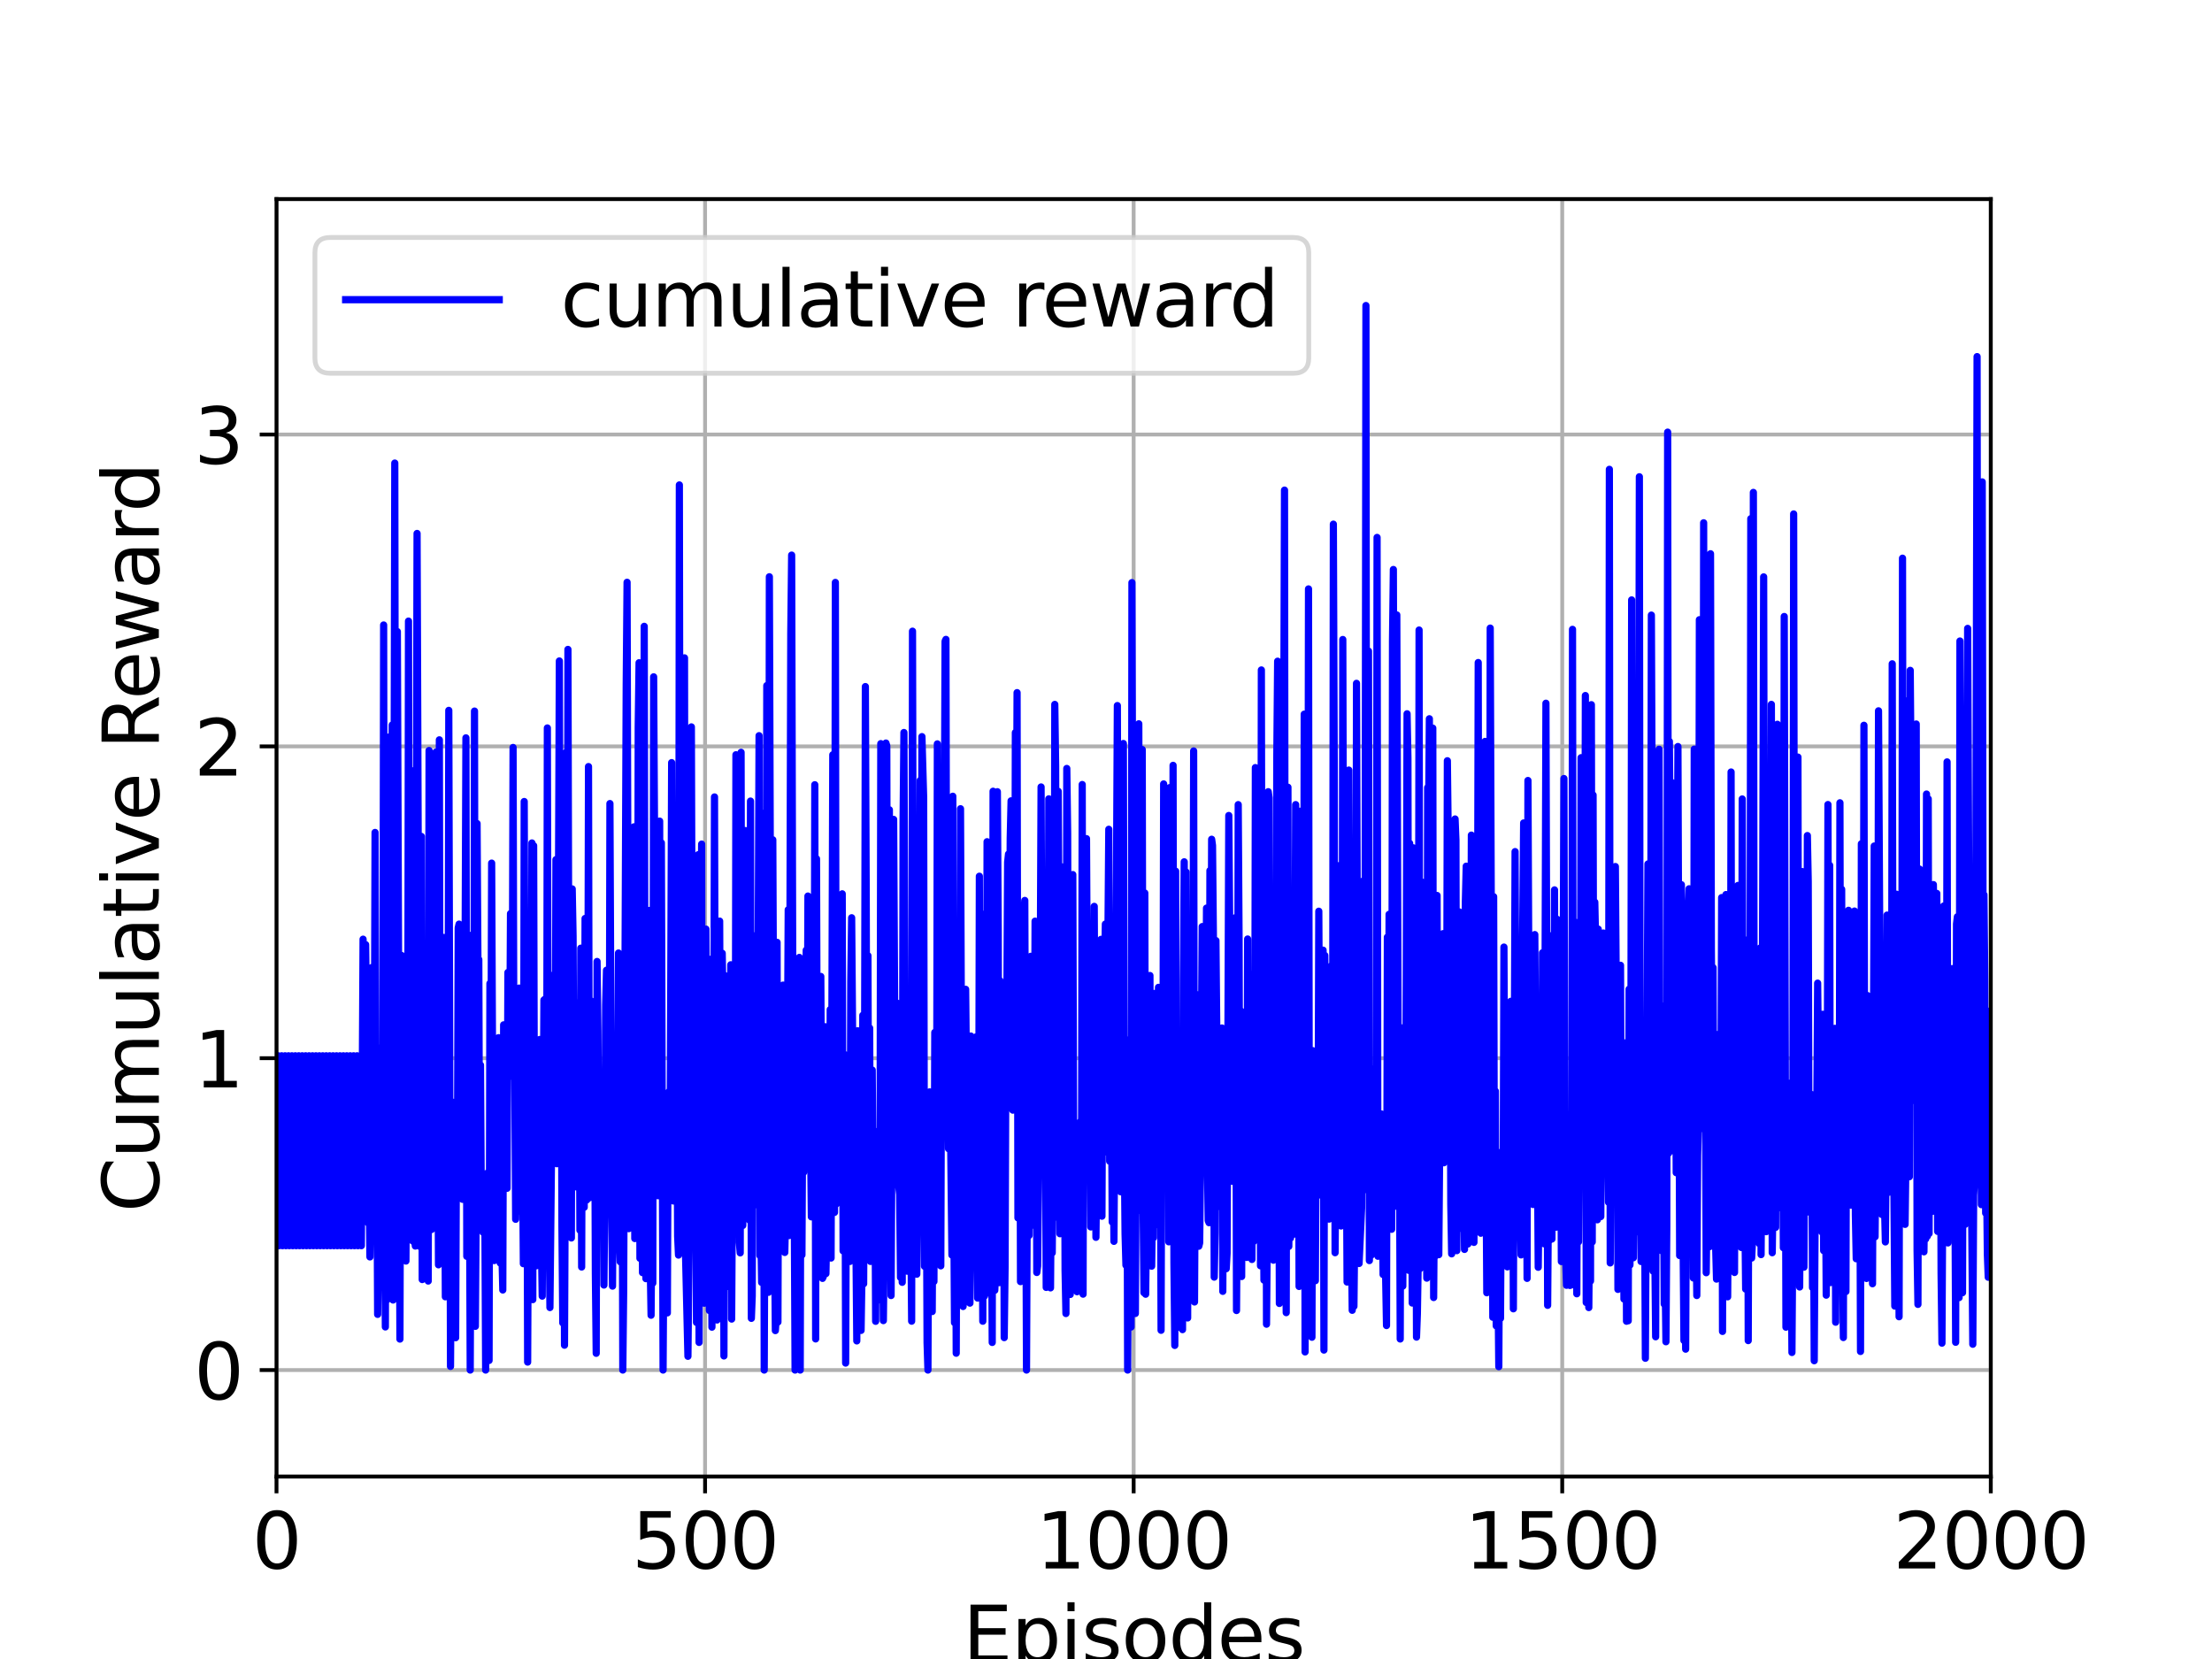 <?xml version="1.0" encoding="utf-8" standalone="no"?>
<!DOCTYPE svg PUBLIC "-//W3C//DTD SVG 1.1//EN"
  "http://www.w3.org/Graphics/SVG/1.1/DTD/svg11.dtd">
<svg xmlns:xlink="http://www.w3.org/1999/xlink" width="460.8pt" height="345.6pt" viewBox="0 0 460.8 345.6" xmlns="http://www.w3.org/2000/svg" version="1.1">
 <defs>
  <style type="text/css">*{stroke-linejoin: round; stroke-linecap: butt}</style>
 </defs>
 <g id="figure_1">
  <g id="patch_1">
   <path d="M 0 345.6 
L 460.8 345.6 
L 460.8 0 
L 0 0 
z
" style="fill: #ffffff"/>
  </g>
  <g id="axes_1">
   <g id="patch_2">
    <path d="M 57.6 307.584 
L 414.72 307.584 
L 414.72 41.472 
L 57.6 41.472 
z
" style="fill: #ffffff"/>
   </g>
   <g id="matplotlib.axis_1">
    <g id="xtick_1">
     <g id="line2d_1">
      <path d="M 57.6 307.584 
L 57.6 41.472 
" clip-path="url(#p283493576d)" style="fill: none; stroke: #b0b0b0; stroke-width: 0.8; stroke-linecap: square"/>
     </g>
     <g id="line2d_2">
      <defs>
       <path id="m3e4b1b85db" d="M 0 0 
L 0 3.5 
" style="stroke: #000000; stroke-width: 0.8"/>
      </defs>
      <g>
       <use xlink:href="#m3e4b1b85db" x="57.6" y="307.584" style="stroke: #000000; stroke-width: 0.8"/>
      </g>
     </g>
     <g id="text_1">
      <!-- 0 -->
      <g transform="translate(52.51 326.741)scale(0.16 -0.16)">
       <defs>
        <path id="DejaVuSans-30" d="M 2034 4250 
Q 1547 4250 1301 3770 
Q 1056 3291 1056 2328 
Q 1056 1369 1301 889 
Q 1547 409 2034 409 
Q 2525 409 2770 889 
Q 3016 1369 3016 2328 
Q 3016 3291 2770 3770 
Q 2525 4250 2034 4250 
z
M 2034 4750 
Q 2819 4750 3233 4129 
Q 3647 3509 3647 2328 
Q 3647 1150 3233 529 
Q 2819 -91 2034 -91 
Q 1250 -91 836 529 
Q 422 1150 422 2328 
Q 422 3509 836 4129 
Q 1250 4750 2034 4750 
z
" transform="scale(0.016)"/>
       </defs>
       <use xlink:href="#DejaVuSans-30"/>
      </g>
     </g>
    </g>
    <g id="xtick_2">
     <g id="line2d_3">
      <path d="M 146.88 307.584 
L 146.88 41.472 
" clip-path="url(#p283493576d)" style="fill: none; stroke: #b0b0b0; stroke-width: 0.8; stroke-linecap: square"/>
     </g>
     <g id="line2d_4">
      <g>
       <use xlink:href="#m3e4b1b85db" x="146.88" y="307.584" style="stroke: #000000; stroke-width: 0.8"/>
      </g>
     </g>
     <g id="text_2">
      <!-- 500 -->
      <g transform="translate(131.61 326.741)scale(0.16 -0.16)">
       <defs>
        <path id="DejaVuSans-35" d="M 691 4666 
L 3169 4666 
L 3169 4134 
L 1269 4134 
L 1269 2991 
Q 1406 3038 1543 3061 
Q 1681 3084 1819 3084 
Q 2600 3084 3056 2656 
Q 3513 2228 3513 1497 
Q 3513 744 3044 326 
Q 2575 -91 1722 -91 
Q 1428 -91 1123 -41 
Q 819 9 494 109 
L 494 744 
Q 775 591 1075 516 
Q 1375 441 1709 441 
Q 2250 441 2565 725 
Q 2881 1009 2881 1497 
Q 2881 1984 2565 2268 
Q 2250 2553 1709 2553 
Q 1456 2553 1204 2497 
Q 953 2441 691 2322 
L 691 4666 
z
" transform="scale(0.016)"/>
       </defs>
       <use xlink:href="#DejaVuSans-35"/>
       <use xlink:href="#DejaVuSans-30" x="63.623"/>
       <use xlink:href="#DejaVuSans-30" x="127.246"/>
      </g>
     </g>
    </g>
    <g id="xtick_3">
     <g id="line2d_5">
      <path d="M 236.16 307.584 
L 236.16 41.472 
" clip-path="url(#p283493576d)" style="fill: none; stroke: #b0b0b0; stroke-width: 0.8; stroke-linecap: square"/>
     </g>
     <g id="line2d_6">
      <g>
       <use xlink:href="#m3e4b1b85db" x="236.16" y="307.584" style="stroke: #000000; stroke-width: 0.8"/>
      </g>
     </g>
     <g id="text_3">
      <!-- 1000 -->
      <g transform="translate(215.8 326.741)scale(0.16 -0.16)">
       <defs>
        <path id="DejaVuSans-31" d="M 794 531 
L 1825 531 
L 1825 4091 
L 703 3866 
L 703 4441 
L 1819 4666 
L 2450 4666 
L 2450 531 
L 3481 531 
L 3481 0 
L 794 0 
L 794 531 
z
" transform="scale(0.016)"/>
       </defs>
       <use xlink:href="#DejaVuSans-31"/>
       <use xlink:href="#DejaVuSans-30" x="63.623"/>
       <use xlink:href="#DejaVuSans-30" x="127.246"/>
       <use xlink:href="#DejaVuSans-30" x="190.869"/>
      </g>
     </g>
    </g>
    <g id="xtick_4">
     <g id="line2d_7">
      <path d="M 325.44 307.584 
L 325.44 41.472 
" clip-path="url(#p283493576d)" style="fill: none; stroke: #b0b0b0; stroke-width: 0.8; stroke-linecap: square"/>
     </g>
     <g id="line2d_8">
      <g>
       <use xlink:href="#m3e4b1b85db" x="325.44" y="307.584" style="stroke: #000000; stroke-width: 0.8"/>
      </g>
     </g>
     <g id="text_4">
      <!-- 1500 -->
      <g transform="translate(305.08 326.741)scale(0.16 -0.16)">
       <use xlink:href="#DejaVuSans-31"/>
       <use xlink:href="#DejaVuSans-35" x="63.623"/>
       <use xlink:href="#DejaVuSans-30" x="127.246"/>
       <use xlink:href="#DejaVuSans-30" x="190.869"/>
      </g>
     </g>
    </g>
    <g id="xtick_5">
     <g id="line2d_9">
      <path d="M 414.72 307.584 
L 414.72 41.472 
" clip-path="url(#p283493576d)" style="fill: none; stroke: #b0b0b0; stroke-width: 0.8; stroke-linecap: square"/>
     </g>
     <g id="line2d_10">
      <g>
       <use xlink:href="#m3e4b1b85db" x="414.72" y="307.584" style="stroke: #000000; stroke-width: 0.8"/>
      </g>
     </g>
     <g id="text_5">
      <!-- 2000 -->
      <g transform="translate(394.36 326.741)scale(0.16 -0.16)">
       <defs>
        <path id="DejaVuSans-32" d="M 1228 531 
L 3431 531 
L 3431 0 
L 469 0 
L 469 531 
Q 828 903 1448 1529 
Q 2069 2156 2228 2338 
Q 2531 2678 2651 2914 
Q 2772 3150 2772 3378 
Q 2772 3750 2511 3984 
Q 2250 4219 1831 4219 
Q 1534 4219 1204 4116 
Q 875 4013 500 3803 
L 500 4441 
Q 881 4594 1212 4672 
Q 1544 4750 1819 4750 
Q 2544 4750 2975 4387 
Q 3406 4025 3406 3419 
Q 3406 3131 3298 2873 
Q 3191 2616 2906 2266 
Q 2828 2175 2409 1742 
Q 1991 1309 1228 531 
z
" transform="scale(0.016)"/>
       </defs>
       <use xlink:href="#DejaVuSans-32"/>
       <use xlink:href="#DejaVuSans-30" x="63.623"/>
       <use xlink:href="#DejaVuSans-30" x="127.246"/>
       <use xlink:href="#DejaVuSans-30" x="190.869"/>
      </g>
     </g>
    </g>
    <g id="text_6">
     <!-- Episodes -->
     <g transform="translate(200.572 346.226)scale(0.16 -0.16)">
      <defs>
       <path id="DejaVuSans-45" d="M 628 4666 
L 3578 4666 
L 3578 4134 
L 1259 4134 
L 1259 2753 
L 3481 2753 
L 3481 2222 
L 1259 2222 
L 1259 531 
L 3634 531 
L 3634 0 
L 628 0 
L 628 4666 
z
" transform="scale(0.016)"/>
       <path id="DejaVuSans-70" d="M 1159 525 
L 1159 -1331 
L 581 -1331 
L 581 3500 
L 1159 3500 
L 1159 2969 
Q 1341 3281 1617 3432 
Q 1894 3584 2278 3584 
Q 2916 3584 3314 3078 
Q 3713 2572 3713 1747 
Q 3713 922 3314 415 
Q 2916 -91 2278 -91 
Q 1894 -91 1617 61 
Q 1341 213 1159 525 
z
M 3116 1747 
Q 3116 2381 2855 2742 
Q 2594 3103 2138 3103 
Q 1681 3103 1420 2742 
Q 1159 2381 1159 1747 
Q 1159 1113 1420 752 
Q 1681 391 2138 391 
Q 2594 391 2855 752 
Q 3116 1113 3116 1747 
z
" transform="scale(0.016)"/>
       <path id="DejaVuSans-69" d="M 603 3500 
L 1178 3500 
L 1178 0 
L 603 0 
L 603 3500 
z
M 603 4863 
L 1178 4863 
L 1178 4134 
L 603 4134 
L 603 4863 
z
" transform="scale(0.016)"/>
       <path id="DejaVuSans-73" d="M 2834 3397 
L 2834 2853 
Q 2591 2978 2328 3040 
Q 2066 3103 1784 3103 
Q 1356 3103 1142 2972 
Q 928 2841 928 2578 
Q 928 2378 1081 2264 
Q 1234 2150 1697 2047 
L 1894 2003 
Q 2506 1872 2764 1633 
Q 3022 1394 3022 966 
Q 3022 478 2636 193 
Q 2250 -91 1575 -91 
Q 1294 -91 989 -36 
Q 684 19 347 128 
L 347 722 
Q 666 556 975 473 
Q 1284 391 1588 391 
Q 1994 391 2212 530 
Q 2431 669 2431 922 
Q 2431 1156 2273 1281 
Q 2116 1406 1581 1522 
L 1381 1569 
Q 847 1681 609 1914 
Q 372 2147 372 2553 
Q 372 3047 722 3315 
Q 1072 3584 1716 3584 
Q 2034 3584 2315 3537 
Q 2597 3491 2834 3397 
z
" transform="scale(0.016)"/>
       <path id="DejaVuSans-6f" d="M 1959 3097 
Q 1497 3097 1228 2736 
Q 959 2375 959 1747 
Q 959 1119 1226 758 
Q 1494 397 1959 397 
Q 2419 397 2687 759 
Q 2956 1122 2956 1747 
Q 2956 2369 2687 2733 
Q 2419 3097 1959 3097 
z
M 1959 3584 
Q 2709 3584 3137 3096 
Q 3566 2609 3566 1747 
Q 3566 888 3137 398 
Q 2709 -91 1959 -91 
Q 1206 -91 779 398 
Q 353 888 353 1747 
Q 353 2609 779 3096 
Q 1206 3584 1959 3584 
z
" transform="scale(0.016)"/>
       <path id="DejaVuSans-64" d="M 2906 2969 
L 2906 4863 
L 3481 4863 
L 3481 0 
L 2906 0 
L 2906 525 
Q 2725 213 2448 61 
Q 2172 -91 1784 -91 
Q 1150 -91 751 415 
Q 353 922 353 1747 
Q 353 2572 751 3078 
Q 1150 3584 1784 3584 
Q 2172 3584 2448 3432 
Q 2725 3281 2906 2969 
z
M 947 1747 
Q 947 1113 1208 752 
Q 1469 391 1925 391 
Q 2381 391 2643 752 
Q 2906 1113 2906 1747 
Q 2906 2381 2643 2742 
Q 2381 3103 1925 3103 
Q 1469 3103 1208 2742 
Q 947 2381 947 1747 
z
" transform="scale(0.016)"/>
       <path id="DejaVuSans-65" d="M 3597 1894 
L 3597 1613 
L 953 1613 
Q 991 1019 1311 708 
Q 1631 397 2203 397 
Q 2534 397 2845 478 
Q 3156 559 3463 722 
L 3463 178 
Q 3153 47 2828 -22 
Q 2503 -91 2169 -91 
Q 1331 -91 842 396 
Q 353 884 353 1716 
Q 353 2575 817 3079 
Q 1281 3584 2069 3584 
Q 2775 3584 3186 3129 
Q 3597 2675 3597 1894 
z
M 3022 2063 
Q 3016 2534 2758 2815 
Q 2500 3097 2075 3097 
Q 1594 3097 1305 2825 
Q 1016 2553 972 2059 
L 3022 2063 
z
" transform="scale(0.016)"/>
      </defs>
      <use xlink:href="#DejaVuSans-45"/>
      <use xlink:href="#DejaVuSans-70" x="63.184"/>
      <use xlink:href="#DejaVuSans-69" x="126.66"/>
      <use xlink:href="#DejaVuSans-73" x="154.443"/>
      <use xlink:href="#DejaVuSans-6f" x="206.543"/>
      <use xlink:href="#DejaVuSans-64" x="267.725"/>
      <use xlink:href="#DejaVuSans-65" x="331.201"/>
      <use xlink:href="#DejaVuSans-73" x="392.725"/>
     </g>
    </g>
   </g>
   <g id="matplotlib.axis_2">
    <g id="ytick_1">
     <g id="line2d_11">
      <path d="M 57.6 285.408 
L 414.72 285.408 
" clip-path="url(#p283493576d)" style="fill: none; stroke: #b0b0b0; stroke-width: 0.8; stroke-linecap: square"/>
     </g>
     <g id="line2d_12">
      <defs>
       <path id="m34d1d4c2b5" d="M 0 0 
L -3.5 0 
" style="stroke: #000000; stroke-width: 0.8"/>
      </defs>
      <g>
       <use xlink:href="#m34d1d4c2b5" x="57.6" y="285.408" style="stroke: #000000; stroke-width: 0.8"/>
      </g>
     </g>
     <g id="text_7">
      <!-- 0 -->
      <g transform="translate(40.42 291.487)scale(0.16 -0.16)">
       <use xlink:href="#DejaVuSans-30"/>
      </g>
     </g>
    </g>
    <g id="ytick_2">
     <g id="line2d_13">
      <path d="M 57.6 220.445 
L 414.72 220.445 
" clip-path="url(#p283493576d)" style="fill: none; stroke: #b0b0b0; stroke-width: 0.8; stroke-linecap: square"/>
     </g>
     <g id="line2d_14">
      <g>
       <use xlink:href="#m34d1d4c2b5" x="57.6" y="220.445" style="stroke: #000000; stroke-width: 0.8"/>
      </g>
     </g>
     <g id="text_8">
      <!-- 1 -->
      <g transform="translate(40.42 226.524)scale(0.16 -0.16)">
       <use xlink:href="#DejaVuSans-31"/>
      </g>
     </g>
    </g>
    <g id="ytick_3">
     <g id="line2d_15">
      <path d="M 57.6 155.482 
L 414.72 155.482 
" clip-path="url(#p283493576d)" style="fill: none; stroke: #b0b0b0; stroke-width: 0.8; stroke-linecap: square"/>
     </g>
     <g id="line2d_16">
      <g>
       <use xlink:href="#m34d1d4c2b5" x="57.6" y="155.482" style="stroke: #000000; stroke-width: 0.8"/>
      </g>
     </g>
     <g id="text_9">
      <!-- 2 -->
      <g transform="translate(40.42 161.561)scale(0.16 -0.16)">
       <use xlink:href="#DejaVuSans-32"/>
      </g>
     </g>
    </g>
    <g id="ytick_4">
     <g id="line2d_17">
      <path d="M 57.6 90.519 
L 414.72 90.519 
" clip-path="url(#p283493576d)" style="fill: none; stroke: #b0b0b0; stroke-width: 0.8; stroke-linecap: square"/>
     </g>
     <g id="line2d_18">
      <g>
       <use xlink:href="#m34d1d4c2b5" x="57.6" y="90.519" style="stroke: #000000; stroke-width: 0.8"/>
      </g>
     </g>
     <g id="text_10">
      <!-- 3 -->
      <g transform="translate(40.42 96.598)scale(0.16 -0.16)">
       <defs>
        <path id="DejaVuSans-33" d="M 2597 2516 
Q 3050 2419 3304 2112 
Q 3559 1806 3559 1356 
Q 3559 666 3084 287 
Q 2609 -91 1734 -91 
Q 1441 -91 1130 -33 
Q 819 25 488 141 
L 488 750 
Q 750 597 1062 519 
Q 1375 441 1716 441 
Q 2309 441 2620 675 
Q 2931 909 2931 1356 
Q 2931 1769 2642 2001 
Q 2353 2234 1838 2234 
L 1294 2234 
L 1294 2753 
L 1863 2753 
Q 2328 2753 2575 2939 
Q 2822 3125 2822 3475 
Q 2822 3834 2567 4026 
Q 2313 4219 1838 4219 
Q 1578 4219 1281 4162 
Q 984 4106 628 3988 
L 628 4550 
Q 988 4650 1302 4700 
Q 1616 4750 1894 4750 
Q 2613 4750 3031 4423 
Q 3450 4097 3450 3541 
Q 3450 3153 3228 2886 
Q 3006 2619 2597 2516 
z
" transform="scale(0.016)"/>
       </defs>
       <use xlink:href="#DejaVuSans-33"/>
      </g>
     </g>
    </g>
    <g id="text_11">
     <!-- Cumulative Reward -->
     <g transform="translate(33.093 252.524)rotate(-90)scale(0.16 -0.16)">
      <defs>
       <path id="DejaVuSans-43" d="M 4122 4306 
L 4122 3641 
Q 3803 3938 3442 4084 
Q 3081 4231 2675 4231 
Q 1875 4231 1450 3742 
Q 1025 3253 1025 2328 
Q 1025 1406 1450 917 
Q 1875 428 2675 428 
Q 3081 428 3442 575 
Q 3803 722 4122 1019 
L 4122 359 
Q 3791 134 3420 21 
Q 3050 -91 2638 -91 
Q 1578 -91 968 557 
Q 359 1206 359 2328 
Q 359 3453 968 4101 
Q 1578 4750 2638 4750 
Q 3056 4750 3426 4639 
Q 3797 4528 4122 4306 
z
" transform="scale(0.016)"/>
       <path id="DejaVuSans-75" d="M 544 1381 
L 544 3500 
L 1119 3500 
L 1119 1403 
Q 1119 906 1312 657 
Q 1506 409 1894 409 
Q 2359 409 2629 706 
Q 2900 1003 2900 1516 
L 2900 3500 
L 3475 3500 
L 3475 0 
L 2900 0 
L 2900 538 
Q 2691 219 2414 64 
Q 2138 -91 1772 -91 
Q 1169 -91 856 284 
Q 544 659 544 1381 
z
M 1991 3584 
L 1991 3584 
z
" transform="scale(0.016)"/>
       <path id="DejaVuSans-6d" d="M 3328 2828 
Q 3544 3216 3844 3400 
Q 4144 3584 4550 3584 
Q 5097 3584 5394 3201 
Q 5691 2819 5691 2113 
L 5691 0 
L 5113 0 
L 5113 2094 
Q 5113 2597 4934 2840 
Q 4756 3084 4391 3084 
Q 3944 3084 3684 2787 
Q 3425 2491 3425 1978 
L 3425 0 
L 2847 0 
L 2847 2094 
Q 2847 2600 2669 2842 
Q 2491 3084 2119 3084 
Q 1678 3084 1418 2786 
Q 1159 2488 1159 1978 
L 1159 0 
L 581 0 
L 581 3500 
L 1159 3500 
L 1159 2956 
Q 1356 3278 1631 3431 
Q 1906 3584 2284 3584 
Q 2666 3584 2933 3390 
Q 3200 3197 3328 2828 
z
" transform="scale(0.016)"/>
       <path id="DejaVuSans-6c" d="M 603 4863 
L 1178 4863 
L 1178 0 
L 603 0 
L 603 4863 
z
" transform="scale(0.016)"/>
       <path id="DejaVuSans-61" d="M 2194 1759 
Q 1497 1759 1228 1600 
Q 959 1441 959 1056 
Q 959 750 1161 570 
Q 1363 391 1709 391 
Q 2188 391 2477 730 
Q 2766 1069 2766 1631 
L 2766 1759 
L 2194 1759 
z
M 3341 1997 
L 3341 0 
L 2766 0 
L 2766 531 
Q 2569 213 2275 61 
Q 1981 -91 1556 -91 
Q 1019 -91 701 211 
Q 384 513 384 1019 
Q 384 1609 779 1909 
Q 1175 2209 1959 2209 
L 2766 2209 
L 2766 2266 
Q 2766 2663 2505 2880 
Q 2244 3097 1772 3097 
Q 1472 3097 1187 3025 
Q 903 2953 641 2809 
L 641 3341 
Q 956 3463 1253 3523 
Q 1550 3584 1831 3584 
Q 2591 3584 2966 3190 
Q 3341 2797 3341 1997 
z
" transform="scale(0.016)"/>
       <path id="DejaVuSans-74" d="M 1172 4494 
L 1172 3500 
L 2356 3500 
L 2356 3053 
L 1172 3053 
L 1172 1153 
Q 1172 725 1289 603 
Q 1406 481 1766 481 
L 2356 481 
L 2356 0 
L 1766 0 
Q 1100 0 847 248 
Q 594 497 594 1153 
L 594 3053 
L 172 3053 
L 172 3500 
L 594 3500 
L 594 4494 
L 1172 4494 
z
" transform="scale(0.016)"/>
       <path id="DejaVuSans-76" d="M 191 3500 
L 800 3500 
L 1894 563 
L 2988 3500 
L 3597 3500 
L 2284 0 
L 1503 0 
L 191 3500 
z
" transform="scale(0.016)"/>
       <path id="DejaVuSans-20" transform="scale(0.016)"/>
       <path id="DejaVuSans-52" d="M 2841 2188 
Q 3044 2119 3236 1894 
Q 3428 1669 3622 1275 
L 4263 0 
L 3584 0 
L 2988 1197 
Q 2756 1666 2539 1819 
Q 2322 1972 1947 1972 
L 1259 1972 
L 1259 0 
L 628 0 
L 628 4666 
L 2053 4666 
Q 2853 4666 3247 4331 
Q 3641 3997 3641 3322 
Q 3641 2881 3436 2590 
Q 3231 2300 2841 2188 
z
M 1259 4147 
L 1259 2491 
L 2053 2491 
Q 2509 2491 2742 2702 
Q 2975 2913 2975 3322 
Q 2975 3731 2742 3939 
Q 2509 4147 2053 4147 
L 1259 4147 
z
" transform="scale(0.016)"/>
       <path id="DejaVuSans-77" d="M 269 3500 
L 844 3500 
L 1563 769 
L 2278 3500 
L 2956 3500 
L 3675 769 
L 4391 3500 
L 4966 3500 
L 4050 0 
L 3372 0 
L 2619 2869 
L 1863 0 
L 1184 0 
L 269 3500 
z
" transform="scale(0.016)"/>
       <path id="DejaVuSans-72" d="M 2631 2963 
Q 2534 3019 2420 3045 
Q 2306 3072 2169 3072 
Q 1681 3072 1420 2755 
Q 1159 2438 1159 1844 
L 1159 0 
L 581 0 
L 581 3500 
L 1159 3500 
L 1159 2956 
Q 1341 3275 1631 3429 
Q 1922 3584 2338 3584 
Q 2397 3584 2469 3576 
Q 2541 3569 2628 3553 
L 2631 2963 
z
" transform="scale(0.016)"/>
      </defs>
      <use xlink:href="#DejaVuSans-43"/>
      <use xlink:href="#DejaVuSans-75" x="69.824"/>
      <use xlink:href="#DejaVuSans-6d" x="133.203"/>
      <use xlink:href="#DejaVuSans-75" x="230.615"/>
      <use xlink:href="#DejaVuSans-6c" x="293.994"/>
      <use xlink:href="#DejaVuSans-61" x="321.777"/>
      <use xlink:href="#DejaVuSans-74" x="383.057"/>
      <use xlink:href="#DejaVuSans-69" x="422.266"/>
      <use xlink:href="#DejaVuSans-76" x="450.049"/>
      <use xlink:href="#DejaVuSans-65" x="509.229"/>
      <use xlink:href="#DejaVuSans-20" x="570.752"/>
      <use xlink:href="#DejaVuSans-52" x="602.539"/>
      <use xlink:href="#DejaVuSans-65" x="667.521"/>
      <use xlink:href="#DejaVuSans-77" x="729.045"/>
      <use xlink:href="#DejaVuSans-61" x="810.832"/>
      <use xlink:href="#DejaVuSans-72" x="872.111"/>
      <use xlink:href="#DejaVuSans-64" x="911.475"/>
     </g>
    </g>
   </g>
   <g id="line2d_19">
    <path d="M 57.6 247.277 
L 57.957 219.939 
L 58.136 259.506 
L 58.671 219.939 
L 58.85 259.506 
L 59.386 219.939 
L 59.564 259.506 
L 60.1 219.939 
L 60.278 259.506 
L 60.814 219.939 
L 60.993 259.506 
L 61.528 219.939 
L 61.707 259.506 
L 62.243 219.939 
L 62.421 259.506 
L 62.957 219.939 
L 63.135 259.506 
L 63.671 219.939 
L 63.85 259.506 
L 64.385 219.939 
L 64.564 259.506 
L 65.1 219.939 
L 65.278 259.506 
L 65.814 219.939 
L 65.992 259.506 
L 66.528 219.939 
L 66.707 259.506 
L 67.242 219.939 
L 67.421 259.506 
L 67.956 219.939 
L 68.135 259.506 
L 68.671 219.939 
L 68.849 259.506 
L 69.385 219.939 
L 69.564 259.506 
L 70.099 219.939 
L 70.278 259.506 
L 70.813 219.939 
L 70.992 259.506 
L 71.528 219.939 
L 71.706 259.506 
L 72.242 219.939 
L 72.42 259.506 
L 72.956 219.939 
L 73.135 259.506 
L 73.67 219.939 
L 73.849 259.506 
L 74.385 219.939 
L 74.563 259.506 
L 75.099 219.939 
L 75.277 259.506 
L 75.635 195.651 
L 75.813 242.067 
L 75.992 234.324 
L 76.17 196.785 
L 76.349 211.26 
L 76.527 251.831 
L 76.706 254.784 
L 76.884 245.456 
L 77.063 261.841 
L 77.242 249.656 
L 77.42 201.563 
L 77.599 205.456 
L 77.777 245.216 
L 77.956 232.942 
L 78.134 173.412 
L 78.313 239.144 
L 78.492 235.554 
L 78.67 273.809 
L 78.849 258.93 
L 79.027 218.342 
L 79.206 227.197 
L 79.384 243.904 
L 79.563 221.883 
L 79.741 233.855 
L 79.92 130.195 
L 80.099 246.271 
L 80.277 276.425 
L 80.456 201.293 
L 80.634 270.765 
L 80.813 232.795 
L 80.991 153.533 
L 81.17 238.328 
L 81.348 259.172 
L 81.706 151.026 
L 81.884 270.817 
L 82.241 96.467 
L 82.42 215.347 
L 82.598 227.957 
L 82.777 131.575 
L 83.313 278.958 
L 83.491 219.151 
L 83.67 199.042 
L 83.848 230.494 
L 84.027 199.679 
L 84.205 257.431 
L 84.384 246.577 
L 84.563 262.7 
L 84.741 235.782 
L 84.92 236.905 
L 85.098 129.383 
L 85.277 241.084 
L 85.455 160.381 
L 85.634 176.833 
L 85.812 175.524 
L 85.991 258.546 
L 86.17 243.948 
L 86.348 257.958 
L 86.527 259.577 
L 86.884 111.128 
L 87.42 259.633 
L 87.777 174.241 
L 87.955 266.554 
L 88.134 209.427 
L 88.312 244.752 
L 88.491 251.833 
L 88.669 249.827 
L 88.848 236.305 
L 89.027 235.912 
L 89.205 266.866 
L 89.384 156.343 
L 89.562 225.618 
L 89.741 201.55 
L 89.919 256.121 
L 90.098 198.931 
L 90.455 241.525 
L 90.812 156.673 
L 90.991 248.416 
L 91.169 228.537 
L 91.348 263.485 
L 91.526 154.121 
L 91.705 252.018 
L 91.884 236.831 
L 92.062 241.725 
L 92.241 240.361 
L 92.419 195.288 
L 92.776 270.146 
L 92.955 201.237 
L 93.133 232.508 
L 93.312 239.979 
L 93.491 147.982 
L 93.848 284.647 
L 94.205 229.566 
L 94.383 259.987 
L 94.562 270.595 
L 94.74 270.31 
L 94.919 278.673 
L 95.098 236.169 
L 95.276 247.839 
L 95.455 193.279 
L 95.633 192.513 
L 95.812 226.953 
L 95.99 225.419 
L 96.169 246.653 
L 96.348 249.837 
L 96.526 223.73 
L 96.705 246.811 
L 97.062 153.708 
L 97.24 261.715 
L 97.419 249.399 
L 97.597 194.776 
L 97.955 285.408 
L 98.133 239.534 
L 98.312 236.145 
L 98.49 243.012 
L 98.669 257.848 
L 98.847 148.13 
L 99.026 276.298 
L 99.204 250.92 
L 99.383 171.559 
L 99.562 201.131 
L 99.74 199.88 
L 99.919 252.049 
L 100.097 221.872 
L 100.276 252.202 
L 100.454 256.348 
L 100.633 256.712 
L 100.812 255.357 
L 100.99 249.295 
L 101.169 285.408 
L 101.347 246.131 
L 101.526 244.371 
L 101.704 257.949 
L 101.883 283.412 
L 102.061 204.876 
L 102.24 235.437 
L 102.419 179.801 
L 102.776 259.445 
L 102.954 262.603 
L 103.311 220.559 
L 103.668 247.67 
L 103.847 216.168 
L 104.204 263.105 
L 104.383 236.088 
L 104.561 261.213 
L 104.74 268.73 
L 104.918 213.493 
L 105.097 244.975 
L 105.276 229.724 
L 105.454 233.91 
L 105.633 247.546 
L 105.811 202.576 
L 106.168 222.236 
L 106.347 190.318 
L 106.525 196.854 
L 106.704 216.02 
L 106.883 155.712 
L 107.061 224.468 
L 107.24 222.939 
L 107.418 254 
L 108.132 205.836 
L 108.311 252.294 
L 108.668 238.42 
L 108.847 239.778 
L 109.025 263.254 
L 109.204 166.968 
L 109.382 224.746 
L 109.561 234.433 
L 109.74 216.961 
L 109.918 283.75 
L 110.275 196.781 
L 110.454 238.213 
L 110.632 245.677 
L 110.811 175.605 
L 110.989 270.737 
L 111.168 176.169 
L 111.347 244.412 
L 111.704 263.692 
L 111.882 262.487 
L 112.061 250.022 
L 112.418 216.551 
L 112.596 255.415 
L 112.775 258.602 
L 112.954 270.008 
L 113.311 208.319 
L 113.489 208.167 
L 113.846 255.676 
L 114.025 151.646 
L 114.204 233.277 
L 114.561 272.387 
L 115.275 203.126 
L 115.632 241.261 
L 115.811 179.075 
L 115.989 242.422 
L 116.168 229.919 
L 116.525 137.687 
L 116.703 212.811 
L 116.882 192.83 
L 117.06 255.435 
L 117.239 275.59 
L 117.418 193.734 
L 117.596 280.231 
L 117.775 240.109 
L 117.953 156.699 
L 118.132 245.383 
L 118.31 135.283 
L 118.489 204.868 
L 118.668 228.311 
L 118.846 217.885 
L 119.025 257.892 
L 119.203 185.176 
L 119.382 194.99 
L 119.56 233.832 
L 119.739 233.607 
L 119.917 208.868 
L 120.096 247.26 
L 120.275 228.017 
L 120.453 232.159 
L 120.632 214.32 
L 120.81 256.282 
L 120.989 197.527 
L 121.167 263.943 
L 121.346 208.236 
L 121.703 251.503 
L 121.882 191.331 
L 122.06 201.274 
L 122.239 249.962 
L 122.417 236.041 
L 122.596 159.69 
L 122.774 249.527 
L 122.953 247.071 
L 123.132 208.524 
L 123.31 216.902 
L 123.489 240.539 
L 123.667 218.971 
L 123.846 215.088 
L 124.024 265.181 
L 124.203 281.92 
L 124.381 200.294 
L 124.56 214.751 
L 124.739 246.116 
L 124.917 248.813 
L 125.096 242.078 
L 125.274 246.979 
L 125.453 246.487 
L 125.631 235.278 
L 125.81 267.699 
L 125.988 248.654 
L 126.167 209.332 
L 126.346 202.114 
L 126.524 248.292 
L 126.703 220.956 
L 126.881 252.138 
L 127.06 167.395 
L 127.417 251.027 
L 127.596 267.924 
L 127.774 238.955 
L 127.953 232.616 
L 128.131 244.204 
L 128.31 222.955 
L 128.488 234.065 
L 128.667 234.877 
L 128.845 198.529 
L 129.024 257.319 
L 129.203 262.853 
L 129.381 245.807 
L 129.56 210.087 
L 129.738 285.408 
L 129.917 269.207 
L 130.452 142.734 
L 130.631 121.298 
L 130.988 255.949 
L 131.167 243.724 
L 131.345 183.238 
L 131.524 240.436 
L 131.702 204.361 
L 131.881 228.377 
L 132.06 172.243 
L 132.238 258.009 
L 132.417 194.088 
L 132.595 188.826 
L 132.774 246.507 
L 132.952 151.506 
L 133.131 138.061 
L 133.309 262.126 
L 133.488 214.542 
L 133.667 197.649 
L 133.845 265.114 
L 134.024 255.178 
L 134.202 130.475 
L 134.381 229.907 
L 134.559 266.369 
L 134.738 264.479 
L 134.916 242.042 
L 135.095 255.454 
L 135.274 189.664 
L 135.452 263.285 
L 135.631 273.991 
L 135.809 251.883 
L 135.988 267.3 
L 136.166 140.996 
L 136.702 234.648 
L 136.881 225.848 
L 137.059 249.099 
L 137.238 236.693 
L 137.416 171.053 
L 137.595 242.647 
L 137.773 175.577 
L 138.131 285.408 
L 138.488 229.665 
L 138.666 253.131 
L 138.845 260.315 
L 139.023 273.502 
L 139.202 228.136 
L 139.38 227.392 
L 139.559 249.357 
L 139.916 158.867 
L 140.273 250.191 
L 140.452 249.679 
L 140.63 237.461 
L 140.809 242.565 
L 140.988 218.159 
L 141.166 257.527 
L 141.345 261.456 
L 141.523 101.02 
L 141.702 214.987 
L 141.88 252.798 
L 142.059 214.818 
L 142.237 249.167 
L 142.416 217.127 
L 142.595 137.043 
L 142.773 259.851 
L 143.309 282.54 
L 143.666 247.375 
L 143.844 254.447 
L 144.023 151.426 
L 144.202 209.765 
L 144.38 217.417 
L 144.559 255.991 
L 144.737 188.952 
L 145.094 275.491 
L 145.273 264.771 
L 145.452 178.045 
L 145.63 279.649 
L 145.809 185.461 
L 145.987 197.996 
L 146.166 175.84 
L 146.344 268.66 
L 146.523 226.686 
L 146.701 271.48 
L 146.88 202.203 
L 147.059 193.552 
L 147.237 221.64 
L 147.416 221.246 
L 147.773 273 
L 147.951 199.85 
L 148.13 228.183 
L 148.308 276.473 
L 148.487 204.49 
L 148.666 230.414 
L 148.844 166.017 
L 149.023 235.958 
L 149.201 198.313 
L 149.38 274.979 
L 149.916 191.881 
L 150.094 233.143 
L 150.451 198.575 
L 150.63 210.314 
L 150.808 282.469 
L 150.987 203.2 
L 151.344 222.724 
L 151.523 205.864 
L 151.701 267.999 
L 151.88 206.91 
L 152.058 243.492 
L 152.237 200.977 
L 152.415 274.787 
L 152.772 214.039 
L 152.951 226.945 
L 153.13 255.689 
L 153.308 157.228 
L 153.487 165.476 
L 153.665 160.996 
L 154.022 258.832 
L 154.201 260.997 
L 154.38 156.722 
L 154.558 246.014 
L 154.737 255.287 
L 155.272 173.023 
L 155.451 225.635 
L 155.629 234.277 
L 155.808 221.217 
L 155.987 227.99 
L 156.165 254.213 
L 156.344 166.879 
L 156.522 274.636 
L 156.701 269.986 
L 156.879 194.885 
L 157.058 238.842 
L 157.236 232.333 
L 157.415 250.973 
L 157.594 204.441 
L 157.772 240.912 
L 158.129 153.254 
L 158.308 261.565 
L 158.486 256.254 
L 158.665 267.157 
L 158.844 247.338 
L 159.022 169.432 
L 159.201 285.408 
L 159.379 241.516 
L 159.558 249.726 
L 159.736 142.821 
L 160.093 269.214 
L 160.272 120.152 
L 160.629 227.272 
L 160.808 259.564 
L 160.986 174.942 
L 161.343 257.505 
L 161.522 277.187 
L 161.7 274.603 
L 161.879 196.302 
L 162.058 275.404 
L 162.236 216.439 
L 162.593 252.796 
L 162.772 218.148 
L 162.95 239.572 
L 163.129 205.216 
L 163.486 260.91 
L 163.665 252.675 
L 163.843 257.538 
L 164.2 189.516 
L 164.379 257.389 
L 164.736 131.895 
L 164.915 115.637 
L 165.272 253.342 
L 165.45 249.255 
L 165.629 285.408 
L 165.807 250.35 
L 165.986 280.774 
L 166.343 252.53 
L 166.522 199.445 
L 166.7 285.408 
L 166.879 216.738 
L 167.057 261.429 
L 167.236 227.283 
L 167.414 244.218 
L 167.593 204.773 
L 167.772 222.617 
L 167.95 197.942 
L 168.129 235.962 
L 168.307 186.664 
L 169.021 253.495 
L 169.2 201.868 
L 169.379 191.594 
L 169.557 252.767 
L 169.736 163.474 
L 169.914 278.923 
L 170.093 178.895 
L 170.271 235.312 
L 170.45 213.073 
L 170.628 264.076 
L 170.807 250.79 
L 170.986 203.408 
L 171.343 266.312 
L 171.521 265.919 
L 171.7 222.268 
L 171.878 213.878 
L 172.057 265.317 
L 172.414 246.84 
L 172.593 242.026 
L 172.771 260.956 
L 172.95 210.314 
L 173.128 262.074 
L 173.485 157.236 
L 173.664 232.3 
L 173.843 252.57 
L 174.021 121.331 
L 174.2 250.824 
L 174.378 201.313 
L 174.557 238.466 
L 174.735 223.931 
L 174.914 244.117 
L 175.092 233.135 
L 175.271 244.944 
L 175.45 186.199 
L 175.628 260.578 
L 175.807 225.925 
L 175.985 219.69 
L 176.164 283.952 
L 176.342 238.273 
L 176.521 244.822 
L 176.7 228.483 
L 177.057 262.786 
L 177.235 204.467 
L 177.414 191.186 
L 177.771 234.486 
L 177.949 247.394 
L 178.128 251.748 
L 178.307 259.031 
L 178.485 279.337 
L 178.664 214.724 
L 178.842 249.315 
L 179.021 220.343 
L 179.199 274.004 
L 179.378 277.148 
L 179.556 265.611 
L 179.735 211.512 
L 179.914 267.437 
L 180.092 228.739 
L 180.271 143.026 
L 180.449 187.108 
L 180.628 260.811 
L 180.806 199.078 
L 180.985 252.032 
L 181.164 214.152 
L 181.342 262.78 
L 181.521 223.19 
L 181.699 222.91 
L 181.878 248.839 
L 182.056 248.92 
L 182.235 240.857 
L 182.413 275.253 
L 182.592 235.733 
L 182.771 270.921 
L 182.949 241.114 
L 183.128 257.711 
L 183.306 258.032 
L 183.485 154.914 
L 183.663 267.679 
L 183.842 253.439 
L 184.02 275.104 
L 184.199 259.146 
L 184.378 253.252 
L 184.556 154.791 
L 184.735 155.354 
L 184.913 237.342 
L 185.27 168.688 
L 185.628 269.886 
L 186.163 170.697 
L 186.52 238.296 
L 186.699 229.407 
L 186.877 208.966 
L 187.056 209.338 
L 187.235 247.256 
L 187.413 248.839 
L 187.592 266.107 
L 187.77 246.611 
L 187.949 267.13 
L 188.127 171.316 
L 188.306 152.594 
L 188.663 249.74 
L 188.842 246.897 
L 189.02 264.816 
L 189.199 226.277 
L 189.377 217.528 
L 189.556 257.128 
L 189.734 254.769 
L 189.913 275.225 
L 190.092 131.487 
L 190.27 210.464 
L 190.449 199.895 
L 190.806 219.841 
L 190.984 265.442 
L 191.163 249.928 
L 191.341 251.819 
L 191.52 227.891 
L 191.699 162.581 
L 191.877 231.638 
L 192.056 153.453 
L 192.413 166.09 
L 192.591 263.793 
L 192.77 242.509 
L 192.948 236.669 
L 193.127 279.719 
L 193.306 285.408 
L 193.484 238.03 
L 193.663 227.46 
L 194.198 273.217 
L 194.377 239.94 
L 194.556 266.957 
L 194.734 215.072 
L 194.913 263.193 
L 195.091 250.548 
L 195.27 154.964 
L 195.448 250.635 
L 195.627 185.345 
L 195.805 182.074 
L 195.984 263.7 
L 196.163 208.544 
L 196.341 203.065 
L 196.52 226.922 
L 196.877 133.57 
L 197.055 133.196 
L 197.234 214.827 
L 197.412 223.732 
L 197.591 239.289 
L 197.77 213.095 
L 198.127 245.703 
L 198.305 261.451 
L 198.484 165.873 
L 198.662 247.368 
L 198.841 275.537 
L 199.02 230.437 
L 199.198 281.901 
L 199.377 234.808 
L 199.555 251.625 
L 199.734 223.024 
L 199.912 249.525 
L 200.091 168.475 
L 200.269 212.772 
L 200.448 226.437 
L 200.627 272.166 
L 200.805 269.979 
L 200.984 248.363 
L 201.162 206.088 
L 201.698 259.204 
L 201.876 239.372 
L 202.055 271.465 
L 202.234 215.822 
L 202.412 216.162 
L 202.591 237.654 
L 202.769 235.017 
L 202.948 254.459 
L 203.126 222.95 
L 203.305 216.013 
L 203.484 258.36 
L 203.662 270.419 
L 203.841 257.233 
L 204.019 182.534 
L 204.198 243.894 
L 204.376 240.827 
L 204.555 243.341 
L 204.733 275.235 
L 204.912 190.455 
L 205.091 269.991 
L 205.269 198.562 
L 205.448 269.429 
L 205.626 175.344 
L 205.805 240.844 
L 205.983 252.856 
L 206.34 210.628 
L 206.698 279.657 
L 206.876 164.831 
L 207.055 247.111 
L 207.233 268.796 
L 207.412 264.666 
L 207.59 241.693 
L 207.769 164.928 
L 207.948 193.829 
L 208.126 267.2 
L 208.305 204.284 
L 208.84 263.408 
L 209.019 217.223 
L 209.197 278.652 
L 209.376 263.945 
L 209.555 216.235 
L 209.733 211.293 
L 209.912 179.611 
L 210.09 177.919 
L 210.269 203.177 
L 210.447 174.602 
L 210.626 166.827 
L 210.983 231.262 
L 211.162 207.437 
L 211.34 230.33 
L 211.519 152.608 
L 211.697 189.327 
L 211.876 144.288 
L 212.054 253.708 
L 212.233 250.889 
L 212.412 197.066 
L 212.59 266.984 
L 212.769 249.674 
L 213.126 190.223 
L 213.304 189.864 
L 213.483 187.579 
L 213.84 285.408 
L 214.019 243.486 
L 214.376 257.367 
L 214.733 199.223 
L 214.911 214.063 
L 215.09 255.229 
L 215.268 208.441 
L 215.447 237.721 
L 215.626 191.892 
L 215.804 192.146 
L 215.983 265.081 
L 216.161 263.733 
L 216.34 245.051 
L 216.518 244.962 
L 216.876 163.937 
L 217.054 209.658 
L 217.233 214.603 
L 217.411 240.334 
L 217.59 193.892 
L 217.947 268.193 
L 218.125 197.715 
L 218.304 232.827 
L 218.483 166.414 
L 218.661 170.178 
L 218.84 268.286 
L 219.018 244.739 
L 219.197 260.993 
L 219.375 240.122 
L 219.554 242.548 
L 219.732 146.743 
L 219.911 159.547 
L 220.09 234.492 
L 220.268 253.578 
L 220.447 164.847 
L 220.625 196.169 
L 220.804 257.013 
L 220.982 248.028 
L 221.161 180.571 
L 221.34 198.111 
L 221.518 200.726 
L 221.697 208.515 
L 221.875 264.646 
L 222.054 273.634 
L 222.232 160.083 
L 222.411 173.542 
L 222.589 242.83 
L 222.768 203.36 
L 222.947 269.666 
L 223.125 262.724 
L 223.304 204.134 
L 223.482 182.191 
L 223.661 239.172 
L 223.839 256.906 
L 224.196 234.664 
L 224.375 269.093 
L 224.554 237.157 
L 224.732 262.313 
L 224.911 253.811 
L 225.089 233.621 
L 225.268 261.477 
L 225.446 163.431 
L 225.625 269.597 
L 225.804 176.231 
L 225.982 186.672 
L 226.161 213.458 
L 226.339 174.711 
L 226.518 208.545 
L 226.696 193.899 
L 227.053 229.177 
L 227.232 255.593 
L 227.768 225.365 
L 227.946 188.813 
L 228.303 257.758 
L 228.66 228.683 
L 228.839 230.258 
L 229.018 248.866 
L 229.375 195.679 
L 229.553 253.357 
L 229.732 211.455 
L 229.91 214.056 
L 230.268 192.5 
L 230.446 239.96 
L 230.982 172.755 
L 231.16 241.909 
L 231.339 191.023 
L 231.696 254.577 
L 231.875 231.696 
L 232.053 258.597 
L 232.589 181.532 
L 232.767 146.984 
L 232.946 222.041 
L 233.124 228.055 
L 233.303 229.026 
L 233.482 248.277 
L 233.66 234.946 
L 234.017 154.883 
L 234.196 238.228 
L 234.374 257.04 
L 234.553 263.564 
L 234.732 216.625 
L 234.91 285.408 
L 235.267 216.945 
L 235.446 272.475 
L 235.624 276.446 
L 235.803 121.365 
L 236.16 256.224 
L 236.339 254.325 
L 236.517 273.625 
L 236.874 204.697 
L 237.053 235.563 
L 237.231 150.779 
L 237.41 230.094 
L 237.588 252.166 
L 237.767 245.076 
L 237.946 156.139 
L 238.124 250.548 
L 238.303 269.29 
L 238.481 186.028 
L 238.66 269.611 
L 238.838 255.293 
L 239.196 215.651 
L 239.374 240.626 
L 239.553 203.213 
L 239.731 263.285 
L 239.91 263.767 
L 240.088 250.331 
L 240.267 257.858 
L 240.445 206.953 
L 240.624 255.237 
L 240.803 240.955 
L 240.981 251.153 
L 241.338 205.681 
L 241.517 252.965 
L 241.695 223.789 
L 241.874 277.126 
L 242.052 216.498 
L 242.231 238.052 
L 242.41 163.303 
L 242.588 230.712 
L 242.767 184.579 
L 242.945 183.76 
L 243.124 241.584 
L 243.302 170.758 
L 243.481 258.693 
L 243.66 164.076 
L 243.838 198.277 
L 244.017 173.305 
L 244.195 239.001 
L 244.374 159.434 
L 244.552 263.048 
L 244.731 280.276 
L 244.909 181.481 
L 245.088 253.583 
L 245.267 215.022 
L 245.445 262.753 
L 245.624 276.486 
L 245.802 253.111 
L 245.981 245.876 
L 246.159 257.091 
L 246.338 276.987 
L 246.516 204.029 
L 246.695 179.53 
L 246.874 270.387 
L 247.052 181.63 
L 247.231 254.364 
L 247.409 274.554 
L 247.588 203.479 
L 247.766 263.641 
L 247.945 191.559 
L 248.302 253.418 
L 248.481 228.537 
L 248.659 156.436 
L 248.838 271.225 
L 249.195 207.149 
L 249.373 213.923 
L 249.731 259.611 
L 249.909 258.923 
L 250.088 243.18 
L 250.445 193.022 
L 250.623 240.759 
L 250.802 243.165 
L 251.159 224.757 
L 251.338 189.178 
L 251.516 241.169 
L 251.695 254.285 
L 251.873 254.714 
L 252.052 181.362 
L 252.23 218.279 
L 252.409 174.833 
L 252.588 176.135 
L 252.766 194.557 
L 252.945 266.047 
L 253.123 256.919 
L 253.302 195.942 
L 253.48 214.99 
L 253.659 251.363 
L 253.837 227.072 
L 254.016 218.798 
L 254.195 233.242 
L 254.373 235.207 
L 254.552 214.148 
L 254.73 269.013 
L 254.909 233.499 
L 255.087 232.045 
L 255.444 264.295 
L 255.623 261.062 
L 255.98 169.882 
L 256.337 213.177 
L 256.516 215.821 
L 256.694 246.078 
L 256.873 230.339 
L 257.052 243.189 
L 257.409 191.143 
L 257.587 273.003 
L 257.766 246.654 
L 257.944 167.618 
L 258.123 196.295 
L 258.301 257.888 
L 258.48 210.591 
L 258.659 265.923 
L 258.837 219.602 
L 259.016 230.292 
L 259.194 252.833 
L 259.373 217.751 
L 259.551 231.951 
L 259.73 261.948 
L 259.908 195.614 
L 260.087 261.404 
L 260.266 257.785 
L 260.444 202.95 
L 260.623 217.282 
L 260.801 262.368 
L 260.98 221.318 
L 261.158 258.62 
L 261.337 254.375 
L 261.516 159.903 
L 261.694 251.967 
L 262.051 180.62 
L 262.23 257.582 
L 262.408 174.643 
L 262.587 263.691 
L 262.765 139.564 
L 262.944 238.777 
L 263.123 240.667 
L 263.301 266.673 
L 263.48 232.194 
L 263.658 169.535 
L 263.837 275.852 
L 264.015 255.55 
L 264.194 164.924 
L 264.372 166.203 
L 264.551 232.41 
L 264.73 251.4 
L 264.908 207.924 
L 265.087 198.322 
L 265.265 262.521 
L 265.622 222.653 
L 265.801 238.198 
L 265.98 157.966 
L 266.158 137.74 
L 266.515 271.536 
L 266.694 199.658 
L 266.872 222.88 
L 267.051 270.15 
L 267.587 102.1 
L 267.765 253.435 
L 267.944 273.447 
L 268.122 180.32 
L 268.301 163.996 
L 268.479 259.659 
L 268.658 240.669 
L 268.836 257.914 
L 269.015 238.658 
L 269.194 254.238 
L 269.372 221.952 
L 269.551 257.104 
L 269.908 167.613 
L 270.086 250.482 
L 270.265 248.4 
L 270.444 205.485 
L 270.622 267.991 
L 270.801 168.997 
L 270.979 232.857 
L 271.158 212.45 
L 271.336 249.134 
L 271.515 255.192 
L 271.693 148.775 
L 271.872 281.632 
L 272.051 199.926 
L 272.229 202.582 
L 272.408 233.949 
L 272.586 122.682 
L 272.765 253.075 
L 272.943 237.101 
L 273.122 244.151 
L 273.3 278.573 
L 273.479 218.872 
L 273.658 257.39 
L 273.836 242.879 
L 274.015 266.795 
L 274.193 230.29 
L 274.372 232.463 
L 274.55 249.023 
L 274.729 189.826 
L 274.908 224.969 
L 275.086 227.771 
L 275.622 197.936 
L 275.8 281.245 
L 275.979 199.023 
L 276.157 215.849 
L 276.336 246.167 
L 276.693 223.964 
L 276.872 253.965 
L 277.05 227.675 
L 277.229 222.626 
L 277.407 201.122 
L 277.586 247.427 
L 277.764 109.192 
L 277.943 158.701 
L 278.122 260.961 
L 278.3 239.834 
L 278.479 244.979 
L 278.657 245.632 
L 278.836 180.341 
L 279.014 192.663 
L 279.372 255.394 
L 279.55 254.972 
L 279.729 133.218 
L 279.907 202.094 
L 280.086 226.031 
L 280.264 201.328 
L 280.621 267.072 
L 280.8 262.65 
L 280.979 160.422 
L 281.336 249.76 
L 281.514 257.341 
L 281.693 272.958 
L 281.871 250.268 
L 282.05 272.13 
L 282.228 254.896 
L 282.407 259.108 
L 282.586 142.35 
L 282.943 257.004 
L 283.121 263.207 
L 283.657 251.509 
L 284.014 183.487 
L 284.193 231.703 
L 284.371 202.406 
L 284.55 63.648 
L 284.728 247.863 
L 284.907 242.829 
L 285.085 135.635 
L 285.264 262.604 
L 285.443 222.482 
L 285.621 261.514 
L 285.8 247.955 
L 285.978 256.34 
L 286.157 247.355 
L 286.335 246.58 
L 286.514 225.621 
L 286.692 242.744 
L 286.871 111.954 
L 287.05 261.704 
L 287.407 247.456 
L 287.585 246.416 
L 287.764 232.056 
L 288.121 265.507 
L 288.478 256.044 
L 288.835 276.135 
L 289.014 195.227 
L 289.192 250.571 
L 289.371 190.472 
L 289.549 197.478 
L 289.728 255.594 
L 289.907 256.08 
L 290.085 133.365 
L 290.264 118.636 
L 290.621 251.277 
L 290.799 235.016 
L 290.978 128.102 
L 291.335 241.884 
L 291.514 232.925 
L 291.692 278.938 
L 291.871 214.096 
L 292.228 267.922 
L 292.406 230.712 
L 292.585 239.969 
L 292.764 263.229 
L 293.121 148.694 
L 293.299 157.856 
L 293.478 264.637 
L 293.656 175.675 
L 293.835 250.084 
L 294.013 213.312 
L 294.192 271.442 
L 294.371 176.605 
L 294.549 259.967 
L 294.728 262.08 
L 294.906 223.927 
L 295.085 278.542 
L 295.263 273.716 
L 295.442 262.76 
L 295.62 131.244 
L 295.799 264.296 
L 295.978 241.835 
L 296.156 183.713 
L 296.335 209.265 
L 296.513 197.438 
L 296.692 246.149 
L 296.87 206.125 
L 297.228 266.264 
L 297.406 164.072 
L 297.585 172.111 
L 297.763 149.729 
L 297.942 252.038 
L 298.12 251.12 
L 298.477 151.678 
L 298.656 270.299 
L 298.835 245.69 
L 299.013 261.657 
L 299.37 186.542 
L 299.549 255.988 
L 299.727 261.372 
L 300.084 218.124 
L 300.263 220.429 
L 300.442 227.367 
L 300.62 194.492 
L 300.799 242.226 
L 300.977 240.446 
L 301.156 231.697 
L 301.334 229.918 
L 301.513 158.477 
L 301.692 174.343 
L 301.87 214.185 
L 302.049 198.525 
L 302.227 250.846 
L 302.406 261.197 
L 302.584 259.732 
L 302.763 213.389 
L 302.941 216.338 
L 303.12 170.609 
L 303.299 175.013 
L 303.477 260.538 
L 303.656 237.747 
L 303.834 256.026 
L 304.013 189.971 
L 304.191 228.055 
L 304.548 224.905 
L 304.727 191.459 
L 304.906 243.789 
L 305.084 260.275 
L 305.263 187.818 
L 305.441 180.443 
L 305.62 256.628 
L 305.798 259.147 
L 305.977 213.129 
L 306.156 237.626 
L 306.334 221.184 
L 306.513 173.973 
L 306.691 207.791 
L 306.87 217.574 
L 307.048 258.81 
L 307.227 220.12 
L 307.405 233.877 
L 307.584 197.578 
L 307.763 213.005 
L 307.941 138.016 
L 308.12 252.385 
L 308.298 199.623 
L 308.477 256.905 
L 308.655 207.298 
L 309.012 183.875 
L 309.191 204.174 
L 309.37 154.449 
L 309.548 240.794 
L 309.727 269.304 
L 310.084 233.235 
L 310.262 247.969 
L 310.441 130.844 
L 310.977 274.406 
L 311.155 186.795 
L 311.334 261.389 
L 311.512 227.294 
L 311.691 276.201 
L 311.869 247.937 
L 312.227 284.704 
L 312.405 248.462 
L 312.584 274.635 
L 312.762 244.046 
L 312.941 239.831 
L 313.119 255.763 
L 313.298 197.295 
L 313.476 235.739 
L 313.655 213.3 
L 313.834 253.582 
L 314.012 263.915 
L 314.191 222.399 
L 314.369 250.451 
L 314.726 208.595 
L 314.905 245.162 
L 315.084 219.767 
L 315.262 272.649 
L 315.619 177.403 
L 315.798 217.496 
L 315.976 207.205 
L 316.333 243.399 
L 316.512 212.717 
L 316.691 250.857 
L 316.869 261.419 
L 317.048 212.326 
L 317.405 171.434 
L 317.583 191.431 
L 317.762 249.693 
L 317.94 221.192 
L 318.119 266.309 
L 318.298 162.59 
L 318.655 241.283 
L 318.833 218.917 
L 319.012 236.228 
L 319.19 210.367 
L 319.369 250.923 
L 319.548 240.223 
L 319.726 194.69 
L 320.083 248.731 
L 320.262 238.292 
L 320.44 263.997 
L 320.976 219.029 
L 321.155 257.524 
L 321.333 198.478 
L 321.512 247.67 
L 321.69 259.114 
L 322.047 146.496 
L 322.404 271.924 
L 322.583 247.014 
L 322.762 258.407 
L 322.94 194.94 
L 323.297 258.112 
L 323.476 216.137 
L 323.654 237.997 
L 323.833 185.379 
L 324.012 250.149 
L 324.19 255.646 
L 324.369 191.501 
L 324.726 214.045 
L 324.904 242.703 
L 325.083 223.427 
L 325.261 262.804 
L 325.44 255.239 
L 325.797 162.181 
L 325.976 245.472 
L 326.154 262.123 
L 326.333 267.751 
L 326.511 237.471 
L 326.69 232.164 
L 326.868 260.479 
L 327.047 267.789 
L 327.226 259.968 
L 327.404 267.672 
L 327.583 131.103 
L 327.761 260.754 
L 328.118 192.087 
L 328.476 269.521 
L 328.654 226.626 
L 328.833 258.699 
L 329.011 231.841 
L 329.19 240.167 
L 329.368 157.841 
L 329.725 159.969 
L 329.904 207.965 
L 330.083 226.056 
L 330.261 144.892 
L 330.44 271.337 
L 330.618 236.948 
L 330.975 272.393 
L 331.154 251.358 
L 331.332 266.864 
L 331.511 146.797 
L 331.69 258.726 
L 331.868 165.615 
L 332.047 239.361 
L 332.225 187.933 
L 332.582 204.823 
L 332.761 254.105 
L 332.94 193.548 
L 333.118 198.744 
L 333.297 243.171 
L 333.475 253.439 
L 333.654 224.201 
L 333.832 242.6 
L 334.011 194.363 
L 334.189 200.629 
L 334.368 227.459 
L 334.547 211.341 
L 334.725 227.715 
L 334.904 233.754 
L 335.082 250.451 
L 335.261 97.769 
L 335.439 263.094 
L 335.618 226.513 
L 335.796 244.069 
L 335.975 201.546 
L 336.332 241.048 
L 336.511 180.516 
L 336.689 204.423 
L 336.868 203.556 
L 337.046 268.601 
L 337.225 246.475 
L 337.404 208.137 
L 337.582 201.085 
L 337.761 247.623 
L 338.118 224.897 
L 338.296 270.616 
L 338.475 266.341 
L 338.653 217.239 
L 338.832 275.237 
L 339.011 229.779 
L 339.189 275.142 
L 339.368 206.067 
L 339.546 263.53 
L 339.725 232.871 
L 339.903 124.972 
L 340.082 243.114 
L 340.26 262.016 
L 340.439 194.63 
L 340.618 188.412 
L 340.975 256.607 
L 341.332 193.163 
L 341.51 99.317 
L 341.689 247.462 
L 341.868 262.8 
L 342.046 243.257 
L 342.225 237.687 
L 342.403 259.909 
L 342.582 246.334 
L 342.76 282.949 
L 343.117 218.39 
L 343.296 179.982 
L 343.475 233.917 
L 343.653 239.538 
L 343.832 233.795 
L 344.01 128.136 
L 344.189 172.783 
L 344.367 264.798 
L 344.546 182.714 
L 344.724 260.149 
L 344.903 278.474 
L 345.082 214.679 
L 345.26 215.688 
L 345.439 208.018 
L 345.617 156.085 
L 345.796 234.138 
L 345.974 253.834 
L 346.153 260.552 
L 346.332 209.546 
L 346.689 271.657 
L 346.867 265.275 
L 347.046 279.511 
L 347.224 255.416 
L 347.403 90.023 
L 347.581 240.248 
L 347.76 154.446 
L 348.117 198.245 
L 348.296 163.018 
L 348.474 239.713 
L 349.01 200.058 
L 349.188 244.297 
L 349.546 155.514 
L 349.903 261.556 
L 350.26 184.293 
L 350.617 258.487 
L 350.796 279.249 
L 350.974 232.305 
L 351.153 281.054 
L 351.51 204.577 
L 351.688 190.047 
L 351.867 185.15 
L 352.045 217.506 
L 352.224 209.264 
L 352.403 259.461 
L 352.581 217.898 
L 352.76 266.228 
L 352.938 156.06 
L 353.117 234.69 
L 353.474 269.882 
L 353.652 240.73 
L 353.831 232.789 
L 354.01 129.096 
L 354.367 159.124 
L 354.545 223.05 
L 354.724 235.12 
L 354.902 108.907 
L 355.081 223.978 
L 355.26 223.505 
L 355.438 265.13 
L 355.617 250.113 
L 355.795 145.482 
L 356.152 259.702 
L 356.331 115.356 
L 356.509 197.769 
L 356.688 221.431 
L 356.867 201.566 
L 357.045 249.247 
L 357.224 225.252 
L 357.402 259.721 
L 357.581 266.462 
L 357.759 215.516 
L 358.116 256.9 
L 358.295 263.868 
L 358.474 238.682 
L 358.652 186.984 
L 358.831 277.361 
L 359.009 206.224 
L 359.188 213.684 
L 359.366 248.724 
L 359.545 186.353 
L 359.724 258.143 
L 359.902 270.152 
L 360.081 244.49 
L 360.259 258.356 
L 360.438 244.637 
L 360.616 160.819 
L 360.795 260.484 
L 360.973 242.322 
L 361.152 263.007 
L 361.331 265.078 
L 361.509 215.187 
L 361.688 257.374 
L 361.866 239.978 
L 362.045 184.456 
L 362.223 199.644 
L 362.402 242.269 
L 362.58 248.235 
L 362.759 259.88 
L 362.938 166.438 
L 363.116 232.062 
L 363.295 235.364 
L 363.652 268.543 
L 363.83 202.456 
L 364.009 195.812 
L 364.188 279.271 
L 364.366 221.377 
L 364.545 239.489 
L 364.723 108.049 
L 364.902 262.074 
L 365.08 258.438 
L 365.259 102.579 
L 365.437 230.232 
L 365.616 244.306 
L 365.795 216.651 
L 365.973 256.023 
L 366.152 252.255 
L 366.33 210.128 
L 366.509 259.083 
L 366.687 197.486 
L 366.866 261.363 
L 367.044 237.954 
L 367.402 120.176 
L 367.58 212.744 
L 367.759 189.627 
L 367.937 256.579 
L 368.116 207.806 
L 368.473 236.136 
L 368.652 210.003 
L 368.83 217.188 
L 369.009 146.736 
L 369.187 260.966 
L 369.366 248.435 
L 369.544 167.684 
L 369.723 245.307 
L 369.901 255.684 
L 370.08 168.001 
L 370.259 150.88 
L 370.437 251.626 
L 370.616 249.77 
L 370.794 210.544 
L 370.973 242.893 
L 371.151 244.415 
L 371.33 231.156 
L 371.508 259.928 
L 371.687 128.426 
L 372.044 276.476 
L 372.223 245.306 
L 372.401 260.257 
L 372.58 247.623 
L 372.758 225.658 
L 372.937 232.543 
L 373.294 281.746 
L 373.473 256.839 
L 373.651 107.061 
L 373.83 219.988 
L 374.008 248.33 
L 374.187 231.989 
L 374.365 261.721 
L 374.544 157.717 
L 374.723 258.607 
L 374.901 268.105 
L 375.258 208.14 
L 375.437 181.568 
L 375.615 262.261 
L 375.794 263.977 
L 375.972 229.432 
L 376.151 249.052 
L 376.33 247.583 
L 376.508 174.063 
L 376.687 183.604 
L 376.865 252.495 
L 377.044 241.805 
L 377.222 241.291 
L 377.401 228.01 
L 377.58 268.231 
L 377.758 245.567 
L 377.937 283.464 
L 378.115 254.81 
L 378.294 246.137 
L 378.472 231.872 
L 378.651 204.803 
L 379.008 239.753 
L 379.187 254.545 
L 379.365 233.99 
L 379.544 256.65 
L 379.722 211.292 
L 379.901 260.534 
L 380.079 256.102 
L 380.258 241.611 
L 380.436 269.807 
L 380.615 251.434 
L 380.794 167.603 
L 380.972 233.599 
L 381.151 180.255 
L 381.329 267.18 
L 381.508 219.786 
L 381.686 235.156 
L 381.865 216.411 
L 382.222 214.227 
L 382.401 275.441 
L 382.579 226.57 
L 383.115 257.672 
L 383.293 167.233 
L 383.472 260.126 
L 383.651 185.255 
L 383.829 258.992 
L 384.008 278.632 
L 384.186 206.48 
L 384.543 269.051 
L 384.722 208.957 
L 384.9 234.49 
L 385.079 189.634 
L 385.258 223.231 
L 385.436 232.878 
L 385.615 251.055 
L 385.793 202.309 
L 385.972 241.244 
L 386.15 240.851 
L 386.329 189.789 
L 386.508 253.132 
L 386.686 262.219 
L 386.865 260.897 
L 387.043 234.357 
L 387.222 247.217 
L 387.4 229.05 
L 387.579 281.536 
L 387.757 175.774 
L 388.115 243.443 
L 388.293 151.089 
L 388.472 250.985 
L 388.65 232.439 
L 388.829 266.328 
L 389.007 207.384 
L 389.186 216.684 
L 389.364 235.447 
L 389.543 218.928 
L 389.722 246.311 
L 389.9 240.808 
L 390.079 267.427 
L 390.436 176.244 
L 390.614 257.648 
L 390.972 217.445 
L 391.15 239.554 
L 391.329 148.077 
L 391.864 245.866 
L 392.043 253.017 
L 392.4 216.816 
L 392.579 251.147 
L 392.757 258.713 
L 392.936 238.671 
L 393.114 190.627 
L 393.293 243.53 
L 393.471 248.372 
L 393.65 248.233 
L 393.828 244.333 
L 394.007 247.469 
L 394.186 138.28 
L 394.364 224.862 
L 394.721 272.083 
L 394.9 192.756 
L 395.078 186.285 
L 395.257 226.736 
L 395.436 231.13 
L 395.614 274.301 
L 395.793 195.359 
L 396.15 240.585 
L 396.328 116.282 
L 396.507 244.661 
L 396.685 227.158 
L 396.864 255.059 
L 397.043 241.3 
L 397.221 146.01 
L 397.4 208.716 
L 397.578 201.379 
L 397.757 245.136 
L 397.935 139.646 
L 398.114 162.039 
L 398.292 229.282 
L 398.65 209.277 
L 398.828 216.633 
L 399.007 164.295 
L 399.185 150.825 
L 399.364 260.517 
L 399.542 271.729 
L 399.721 197.546 
L 399.9 181.055 
L 400.078 241.509 
L 400.257 205.053 
L 400.435 220.491 
L 400.614 214.088 
L 400.792 260.779 
L 400.971 246.161 
L 401.149 258.105 
L 401.328 165.411 
L 401.507 257.518 
L 401.685 166.424 
L 401.864 256.955 
L 402.042 193.264 
L 402.221 229.563 
L 402.399 236.667 
L 402.578 252.349 
L 402.756 184.276 
L 402.935 201.098 
L 403.114 195.768 
L 403.292 229.184 
L 403.471 186.113 
L 403.649 256.526 
L 404.185 211.987 
L 404.364 265.247 
L 404.542 279.802 
L 404.721 247.048 
L 404.899 188.741 
L 405.078 251.494 
L 405.256 254.323 
L 405.435 254.036 
L 405.613 158.716 
L 405.792 258.925 
L 405.971 229.212 
L 406.149 223.647 
L 406.328 251.167 
L 406.506 202.593 
L 406.685 201.781 
L 407.042 251.872 
L 407.22 241.809 
L 407.399 279.621 
L 407.578 192.481 
L 407.756 190.977 
L 408.113 270.316 
L 408.292 133.534 
L 408.649 199.766 
L 408.828 269.295 
L 409.006 206.729 
L 409.185 248.756 
L 409.363 255.066 
L 409.72 218.258 
L 409.899 130.905 
L 410.435 251.852 
L 410.613 238.805 
L 410.97 280.03 
L 411.149 248.991 
L 411.327 245.72 
L 411.506 228.763 
L 411.863 74.287 
L 412.042 226.874 
L 412.22 209.732 
L 412.399 177.509 
L 412.756 250.954 
L 412.934 100.387 
L 413.113 198.378 
L 413.292 186.406 
L 413.47 204.451 
L 413.649 252.713 
L 413.827 244.715 
L 414.006 261.324 
L 414.184 266.07 
L 414.363 212.39 
L 414.541 210.69 
L 414.541 210.69 
" clip-path="url(#p283493576d)" style="fill: none; stroke: #0000ff; stroke-width: 1.5; stroke-linecap: square"/>
   </g>
   <g id="patch_3">
    <path d="M 57.6 307.584 
L 57.6 41.472 
" style="fill: none; stroke: #000000; stroke-width: 0.8; stroke-linejoin: miter; stroke-linecap: square"/>
   </g>
   <g id="patch_4">
    <path d="M 414.72 307.584 
L 414.72 41.472 
" style="fill: none; stroke: #000000; stroke-width: 0.8; stroke-linejoin: miter; stroke-linecap: square"/>
   </g>
   <g id="patch_5">
    <path d="M 57.6 307.584 
L 414.72 307.584 
" style="fill: none; stroke: #000000; stroke-width: 0.8; stroke-linejoin: miter; stroke-linecap: square"/>
   </g>
   <g id="patch_6">
    <path d="M 57.6 41.472 
L 414.72 41.472 
" style="fill: none; stroke: #000000; stroke-width: 0.8; stroke-linejoin: miter; stroke-linecap: square"/>
   </g>
   <g id="legend_1">
    <g id="patch_7">
     <path d="M 68.8 77.757 
L 269.438 77.757 
Q 272.637 77.757 272.637 74.557 
L 272.637 52.672 
Q 272.637 49.472 269.438 49.472 
L 68.8 49.472 
Q 65.6 49.472 65.6 52.672 
L 65.6 74.557 
Q 65.6 77.757 68.8 77.757 
z
" style="fill: #ffffff; opacity: 0.8; stroke: #cccccc; stroke-linejoin: miter"/>
    </g>
    <g id="line2d_20">
     <path d="M 72 62.429 
L 88 62.429 
L 104 62.429 
" style="fill: none; stroke: #0000ff; stroke-width: 1.5; stroke-linecap: square"/>
    </g>
    <g id="text_12">
     <!-- cumulative reward -->
     <g transform="translate(116.8 68.029)scale(0.16 -0.16)">
      <defs>
       <path id="DejaVuSans-63" d="M 3122 3366 
L 3122 2828 
Q 2878 2963 2633 3030 
Q 2388 3097 2138 3097 
Q 1578 3097 1268 2742 
Q 959 2388 959 1747 
Q 959 1106 1268 751 
Q 1578 397 2138 397 
Q 2388 397 2633 464 
Q 2878 531 3122 666 
L 3122 134 
Q 2881 22 2623 -34 
Q 2366 -91 2075 -91 
Q 1284 -91 818 406 
Q 353 903 353 1747 
Q 353 2603 823 3093 
Q 1294 3584 2113 3584 
Q 2378 3584 2631 3529 
Q 2884 3475 3122 3366 
z
" transform="scale(0.016)"/>
      </defs>
      <use xlink:href="#DejaVuSans-63"/>
      <use xlink:href="#DejaVuSans-75" x="54.98"/>
      <use xlink:href="#DejaVuSans-6d" x="118.359"/>
      <use xlink:href="#DejaVuSans-75" x="215.771"/>
      <use xlink:href="#DejaVuSans-6c" x="279.15"/>
      <use xlink:href="#DejaVuSans-61" x="306.934"/>
      <use xlink:href="#DejaVuSans-74" x="368.213"/>
      <use xlink:href="#DejaVuSans-69" x="407.422"/>
      <use xlink:href="#DejaVuSans-76" x="435.205"/>
      <use xlink:href="#DejaVuSans-65" x="494.385"/>
      <use xlink:href="#DejaVuSans-20" x="555.908"/>
      <use xlink:href="#DejaVuSans-72" x="587.695"/>
      <use xlink:href="#DejaVuSans-65" x="626.559"/>
      <use xlink:href="#DejaVuSans-77" x="688.082"/>
      <use xlink:href="#DejaVuSans-61" x="769.869"/>
      <use xlink:href="#DejaVuSans-72" x="831.148"/>
      <use xlink:href="#DejaVuSans-64" x="870.512"/>
     </g>
    </g>
   </g>
  </g>
 </g>
 <defs>
  <clipPath id="p283493576d">
   <rect x="57.6" y="41.472" width="357.12" height="266.112"/>
  </clipPath>
 </defs>
</svg>
